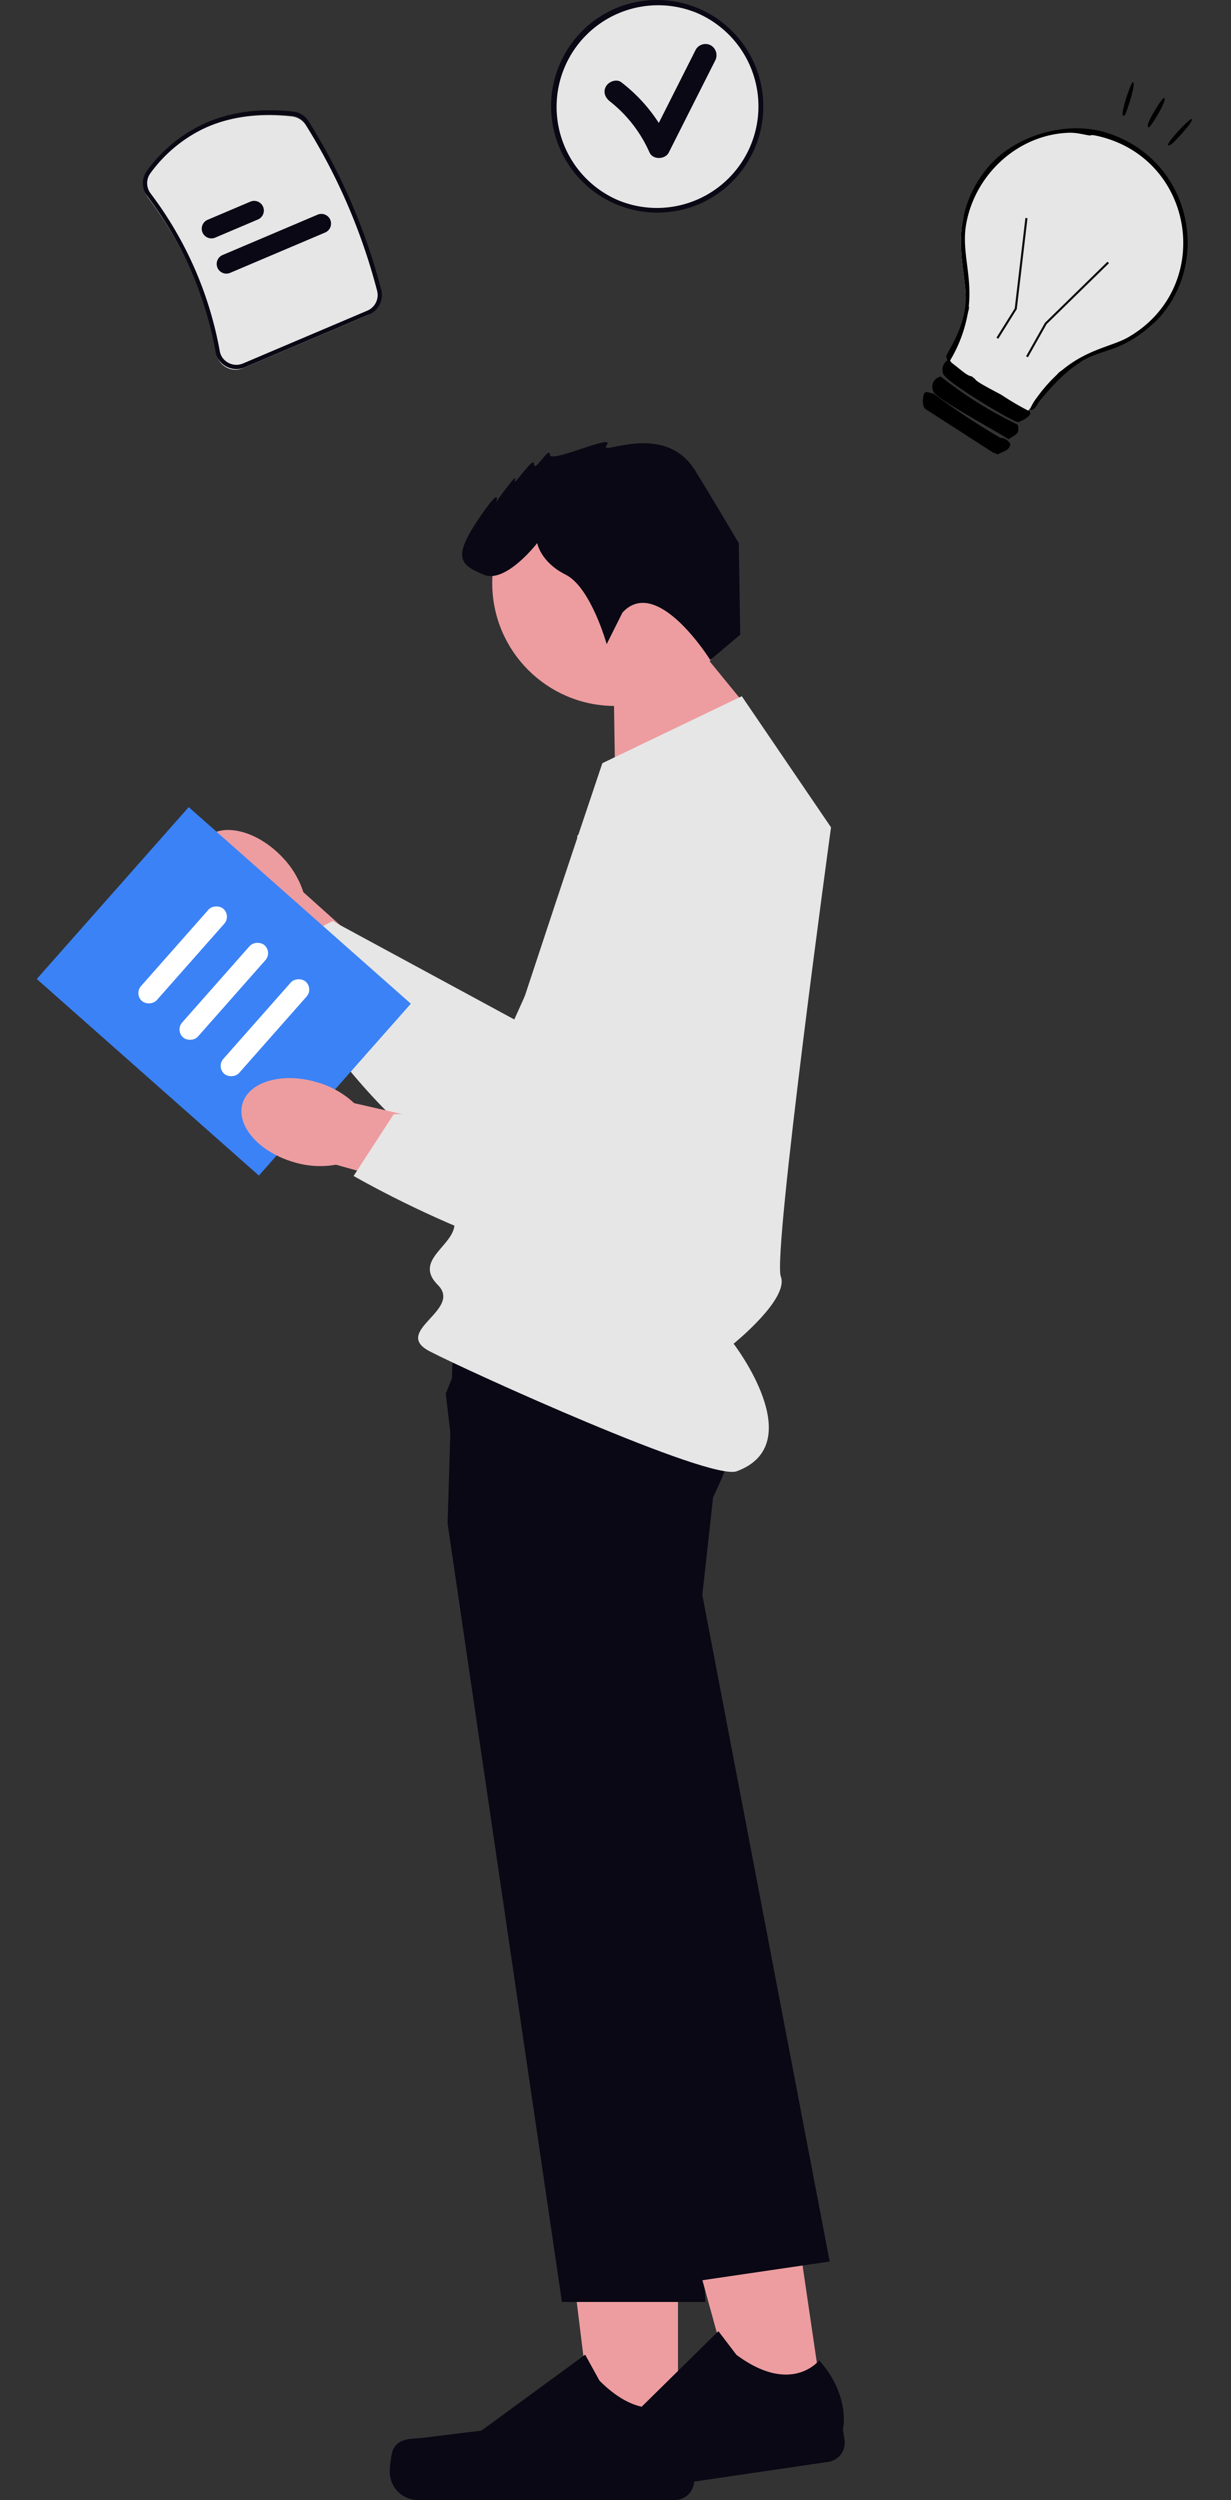 <svg xmlns="http://www.w3.org/2000/svg" width="394.273" height="800.22" viewBox="0 0 394.273 800.22" xmlns:xlink="http://www.w3.org/1999/xlink" role="img" artist="Katerina Limpitsouni" source="https://undraw.co/"><rect x="0" y="0" width="394.273" height="800.22" fill="#333333" stroke="none"/><g transform="translate(-872.203 -226.154)"><g transform="translate(872.203 367.667)"><path d="M175.593,196.85c-8.1-8.243-18.918-10.745-24.162-5.589s-2.93,16.015,5.174,24.259a28.921,28.921,0,0,0,11.5,7.363l34.759,34.491L218.7,240.717l-35.948-32.233a28.922,28.922,0,0,0-7.165-11.634Z" transform="translate(-85.591 -64.425)" fill="#ed9da0"/><path d="M190.123,176.294l-36.444,80.849-58.2-31.5L74.656,236.7s47.573,79.534,80.147,70.48S245.219,216.027,234.8,190.69s-44.675-14.4-44.675-14.4Z" transform="translate(11.042 -72.339)" fill="#e6e6e6"/><path d="M133.294,561.156l-26.574,0-12.64-102.5,39.22,0Z" transform="translate(83.851 81.622)" fill="#ed9da0"/><path d="M91.358,535.312h0c-.827,1.393-1.264,5.891-1.264,7.512h0a9.019,9.019,0,0,0,9.019,9.019h82.295a6.153,6.153,0,0,0,6.153-6.153v-3.426s4.071-10.3-4.311-22.99c0,0-10.417,9.938-25.983-5.628l-4.59-8.316-33.227,24.3L101.033,531.9c-4.029.5-7.6-.077-9.674,3.414Z" transform="translate(34.743 106.863)" fill="#090814"/><path d="M78.076,196.252l-.536-35.841,22.1-13.779,24.033,29.4Z" transform="translate(118.96 -87.109)" fill="#ed9da0"/><ellipse cx="39.308" cy="39.308" rx="39.308" ry="39.308" transform="translate(157.66 5.838)" fill="#ed9da0"/><path d="M80.156,353.527,116.773,602.7h45.941l-6.109-142.236-3.215-74.789,9.324-35.6a159,159,0,0,0,7.832-17.5c4.037-10.824,7.225-23.8,2.492-29.955-1.742-2.269-6.27-3.948-12.423-5.2a128.547,128.547,0,0,0-12.861-1.831c-27.168-2.688-65.813-1.009-65.813-1.009L80.959,327l-.545,18.1-.259,8.422Z" transform="translate(63.204 -7.383)" fill="#090814"/><path d="M117.409,552.864l-26.29,3.863L63.7,457.156l38.8-5.7Z" transform="translate(146.545 77.728)" fill="#ed9da0"/><path d="M59.823,539.021h0c-.616,1.5-.394,6.012-.158,7.616h0A9.019,9.019,0,0,0,69.9,554.248l81.42-11.97a6.153,6.153,0,0,0,5.192-6.982l-.5-3.39s2.53-10.78-7.609-22.118c0,0-8.861,11.348-26.525-1.788l-5.751-7.559L86.79,529.314,68.9,534.236c-3.914,1.077-7.532,1.03-9.075,4.785h0Z" transform="translate(113.969 104.218)" fill="#090814"/><path d="M62.55,314.142,67.573,357.4l27.39,91.145L140.05,598.6l45.448-6.679L144.709,378.56l4.039-36.585s1.315-3.637,2.823-8.961c2.993-10.533,6.746-27.685,2.617-36.435a10.229,10.229,0,0,0-2.123-3.057c-1.624-1.575-4.925-2.532-9.348-3.039-18.486-2.089-56.556,3.886-73.5,6.82l-6.67,16.839Z" transform="translate(80.233 -9.554)" fill="#090814"/><path d="M165.935,160.791,121.28,182.226S73.945,322.443,73.945,329.588s-13.4,11.61-5.359,19.648S53.626,364.082,66.018,370.5s89.7,41.54,98.295,38.373c23.708-8.735-1-40.831-1-40.831s17.809-14.342,15.13-21.487,16.076-143.79,16.076-143.79l-28.579-41.976Z" transform="translate(71.647 -79.452)" fill="#e6e6e6"/><path d="M128.77,162.561l-5.056,10.112s-5.056-18.2-13.145-22.246-9.1-10.112-9.1-10.112-10.112,13.145-17.19,10.112-10.112-5.056-2.022-17.19,6.067-6.067,6.067-6.067,7.078-10.112,6.067-7.078,6.067-8.089,6.067-5.056,5.056-6.067,5.056-3.033,21.234-7.078,18.2-3.033,18.2-8.089,28.313,8.089c3.681,5.889,13.994,23.257,13.994,23.257l.468,29.325-9.608,8.088s-16.989-27.3-28.111-15.167Z" transform="translate(70.598 -108)" fill="#090814"/><g transform="translate(0 137.646) rotate(-19)"><path d="M110.7,82.656,46.78,118.834,0,36.178,63.923,0Z" fill="#3B82F6"/><rect width="39.386" height="6.768" rx="3.384" transform="matrix(0.87, -0.493, 0.493, 0.87, 27.887, 50.857)" fill="#fff"/><rect width="39.386" height="6.768" rx="3.384" transform="matrix(0.87, -0.493, 0.493, 0.87, 36.553, 66.17)" fill="#fff"/><rect width="39.386" height="6.768" rx="3.384" transform="matrix(0.87, -0.493, 0.493, 0.87, 45.219, 81.483)" fill="#fff"/></g><path d="M155.04,241.441c-11.082-3.274-21.755-.21-23.838,6.843s5.213,15.423,16.3,18.7a28.92,28.92,0,0,0,13.632.853l47.132,13.28,5.76-22.25-47.075-10.729a28.923,28.923,0,0,0-11.911-6.693Z" transform="translate(-53.527 -36.549)" fill="#ed9da0"/><path d="M149.287,195.028l7.387,88.375-66.17.712L77.662,303.889s80.2,46.439,104.284,22.71,34.8-123.581,13.386-140.673S149.287,195.028,149.287,195.028Z" transform="translate(35.591 -68.991)" fill="#e6e6e6"/></g><g transform="matrix(0.848, 0.53, -0.53, 0.848, 1214.149, 238.21)"><path d="M71.964,35.982a43.659,43.659,0,0,1-.7,7.784,38.227,38.227,0,0,1-3.782,9.377c-3.2,5.684-6.631,7.806-9.451,13.372-.485.375-.984.712-1.491,1.043-1.013.654-1.124,3.855-2.2,4.406-.007.007-.015.007-.022.015a4.069,4.069,0,0,0-.558,1.851v.015c-.543,3.18-1.013,9.649-1.557,13.475-.073.463-.14.889-.213,1.263-.184,1.013-.374,1.66-.587,1.74-2.622,1.013-3.738-.375-6.609,0-1.542.206-9.414,1.469-11.015,1.469-4.545,0-7.005-1.549-10.684-3.209-.257-.11-.514-.228-.786-.345-.1-.037-.183-.081-.279-.117-1.057-.448-2.056-11.742-3.047-16.016a.027.027,0,0,1-.007-.022c-.206-.889-.411-1.469-.617-1.586l-.154-.088c-.654-.375-1.292-.786-1.917-1.212C12.506,62.895,5.2,56.9,1.593,47.1A41.3,41.3,0,0,1,0,35.982a35.982,35.982,0,1,1,71.963,0Z" transform="translate(0.542 19.347)" fill="#e6e6e6"/><path d="M71.808,45.178a38.23,38.23,0,0,1-3.782,9.377c-3.2,5.684-6.631,7.806-9.451,13.372C56.7,71.635,55.1,76.871,54.008,85.7c-.066.521.073,1.116,0,1.63-.169,1.138.037.933-.654,1.961-.316.176-.507-.073-.609-.558a15.332,15.332,0,0,1-.044-3.686,48.542,48.542,0,0,1,1.6-9.789v-.015c.176-.639.367-1.256.558-1.85,3.4-10.354,9.671-15.046,12.513-20.466C82.3,24.521,54.713-7.187,24.327,3.843c-1.63.595-1.542.94-1.63.984-2.284.991-4.141,1.425-6.359,2.93C2.87,16.921-1.962,35.051,4.111,49.987,7.4,58.072,14.289,62.632,18.746,71.819q.4.8.771,1.674a.027.027,0,0,0,.007.022,44.893,44.893,0,0,1,3.327,16.133c.007.1.015.191.015.286.264.022.521.037.771.059,3.9.338,6.425.962,7.733.286l1.439.147c.477.668,8.5-.147,9.781-.162h.33a89.411,89.411,0,0,0,9.612-.272c.162-.015.33-.037.492-.059a.859.859,0,0,1,.654.984c.1.925-1.432,3.605-1.953,3.907-1.505.881-26.032,1.329-28.374-.323a3.68,3.68,0,0,1-1.3-4.4c-.044-.206-.947-.793-.984-.984-.44-2.5.081-8.834-2.93-15.979a19.281,19.281,0,0,0-1.307-2.533c-3.782-6.3-11.088-12.293-14.694-22.1A36.662,36.662,0,0,1,.2,32.055C1.5,18.25,13.408,4.665,26.772,1.236c27.97-7.182,51.586,18.182,45.036,43.942Z" transform="translate(0 17.935)" fill="#010001"/><path d="M30.1,0c2.327,2.214,1.084,2.963,0,5.544-1.368-.308-24.783,1.189-28.045,0A3.323,3.323,0,0,1,1.077,0,130.745,130.745,0,0,0,30.1,0Z" transform="translate(21.976 113.522)" fill="#010001"/><path d="M31.96.652c.916,2.037-.837,3.287-1.631,4.892L28.7,5.87,2.937,5.544C1.382,5.245.4,3.073,0,1.631A.963.963,0,0,1,.491.652L2.61,0a231.725,231.725,0,0,0,25.6.652A3.726,3.726,0,0,1,31.96.652Z" transform="translate(21.42 119.392)" fill="#010001"/><path d="M13.127,37.7h-.676V26.656L0,.289.611,0,13.127,26.5Z" transform="translate(19.116 55.812)" fill="#0f0f10"/><path d="M.319.057C1.7-.884,1.722,10.134,1.3,10.492-.312,11.848-.143.372.319.057Z" transform="translate(36.017 0)" fill="#010001"/><path d="M.058.033c1.084-.7,3.586,9.732,3.424,10.272C2.56,13.377-.453.361.058.033Z" transform="translate(25.191 1.002)" fill="#010001"/><path d="M2.107.008C3.4-.331,1.224,9.81.966,10.281-1.479,14.729,1.405.193,2.107.008Z" transform="translate(45.316 1.027)" fill="#010001"/><path d="M.554,39.489,0,27.217l.012-.047L6.621,0l.657.16L.68,27.283l.549,12.176Z" transform="translate(42.213 54.04)" fill="#0f0f10"/></g><g transform="translate(926.582 238.21) rotate(19)"><path d="M50.067,75.54H6.839a6.117,6.117,0,0,1-4.8-2.314A5.992,5.992,0,0,1,.862,68.135,117.592,117.592,0,0,0,.186,13.346a6.065,6.065,0,0,1,2.8-6.711c15.659-9.115,32.381-8.837,49.7.829a6.133,6.133,0,0,1,3.117,4.4,192.416,192.416,0,0,1,.33,58.418,6.1,6.1,0,0,1-6.063,5.262Z" transform="translate(0.962 40.839) rotate(-42)" fill="#e6e6e6"/><path d="M17.971,6.2H3.1A3.1,3.1,0,0,1,3.1,0H17.971a3.1,3.1,0,1,1,0,6.2Z" transform="translate(28.144 53.247) rotate(-42)" fill="#090814"/><path d="M36.153,6.2H3.1A3.1,3.1,0,1,1,3.1,0H36.153a3.1,3.1,0,1,1,0,6.2Z" transform="translate(36.341 62.351) rotate(-42)" fill="#090814"/><path d="M7.507,76.9a6.761,6.761,0,0,1-5.324-2.571,6.632,6.632,0,0,1-1.3-5.665A117.051,117.051,0,0,0,3.762,41.388a117.055,117.055,0,0,0-3.553-27.2,6.744,6.744,0,0,1,3.11-7.463A47.006,47.006,0,0,1,27.158,0C35.791,0,44.72,2.54,53.7,7.55a6.766,6.766,0,0,1,3.456,4.88,192.879,192.879,0,0,1,.331,58.627A6.784,6.784,0,0,1,50.766,76.9H7.507ZM27.158,1.359A45.661,45.661,0,0,0,4.006,7.9a5.385,5.385,0,0,0-2.48,5.957A118.413,118.413,0,0,1,5.121,41.372,118.415,118.415,0,0,1,2.206,68.965a5.283,5.283,0,0,0,1.039,4.515A5.411,5.411,0,0,0,7.507,75.54H50.763a5.425,5.425,0,0,0,5.376-4.676,191.528,191.528,0,0,0-.328-58.217A5.417,5.417,0,0,0,53.039,8.74C44.262,3.841,35.557,1.359,27.158,1.359Z" transform="translate(0 39.854) rotate(-42)" fill="#090814"/></g><g transform="translate(1048.588 226.154)"><g transform="translate(0.771 0.77)"><circle cx="33.281" cy="33.281" r="33.281" transform="translate(0 0)" fill="#e6e6e6"/><path d="M432.679,54.408a3.6,3.6,0,0,0-4.879,1.279L415.933,79.2a51.547,51.547,0,0,0-12.009-13.023c-1.525-1.178-3.995-.232-4.879,1.279-1.077,1.842-.25,3.7,1.279,4.879a42.929,42.929,0,0,1,12.649,16.329c1.09,2.406,5.02,2.254,6.158,0l14.828-29.375a3.652,3.652,0,0,0-1.279-4.879h0Z" transform="translate(-382.087 -40.614)" fill="#090814"/></g><path d="M33.552-.5A34.06,34.06,0,0,1,46.806,64.927,34.06,34.06,0,0,1,20.3,2.176,33.839,33.839,0,0,1,33.552-.5Zm0,66.562A32.52,32.52,0,0,0,46.206,3.6,32.519,32.519,0,0,0,20.9,63.508,32.307,32.307,0,0,0,33.552,66.062Z" transform="translate(0.5 0.5)" fill="#090814"/></g></g></svg>